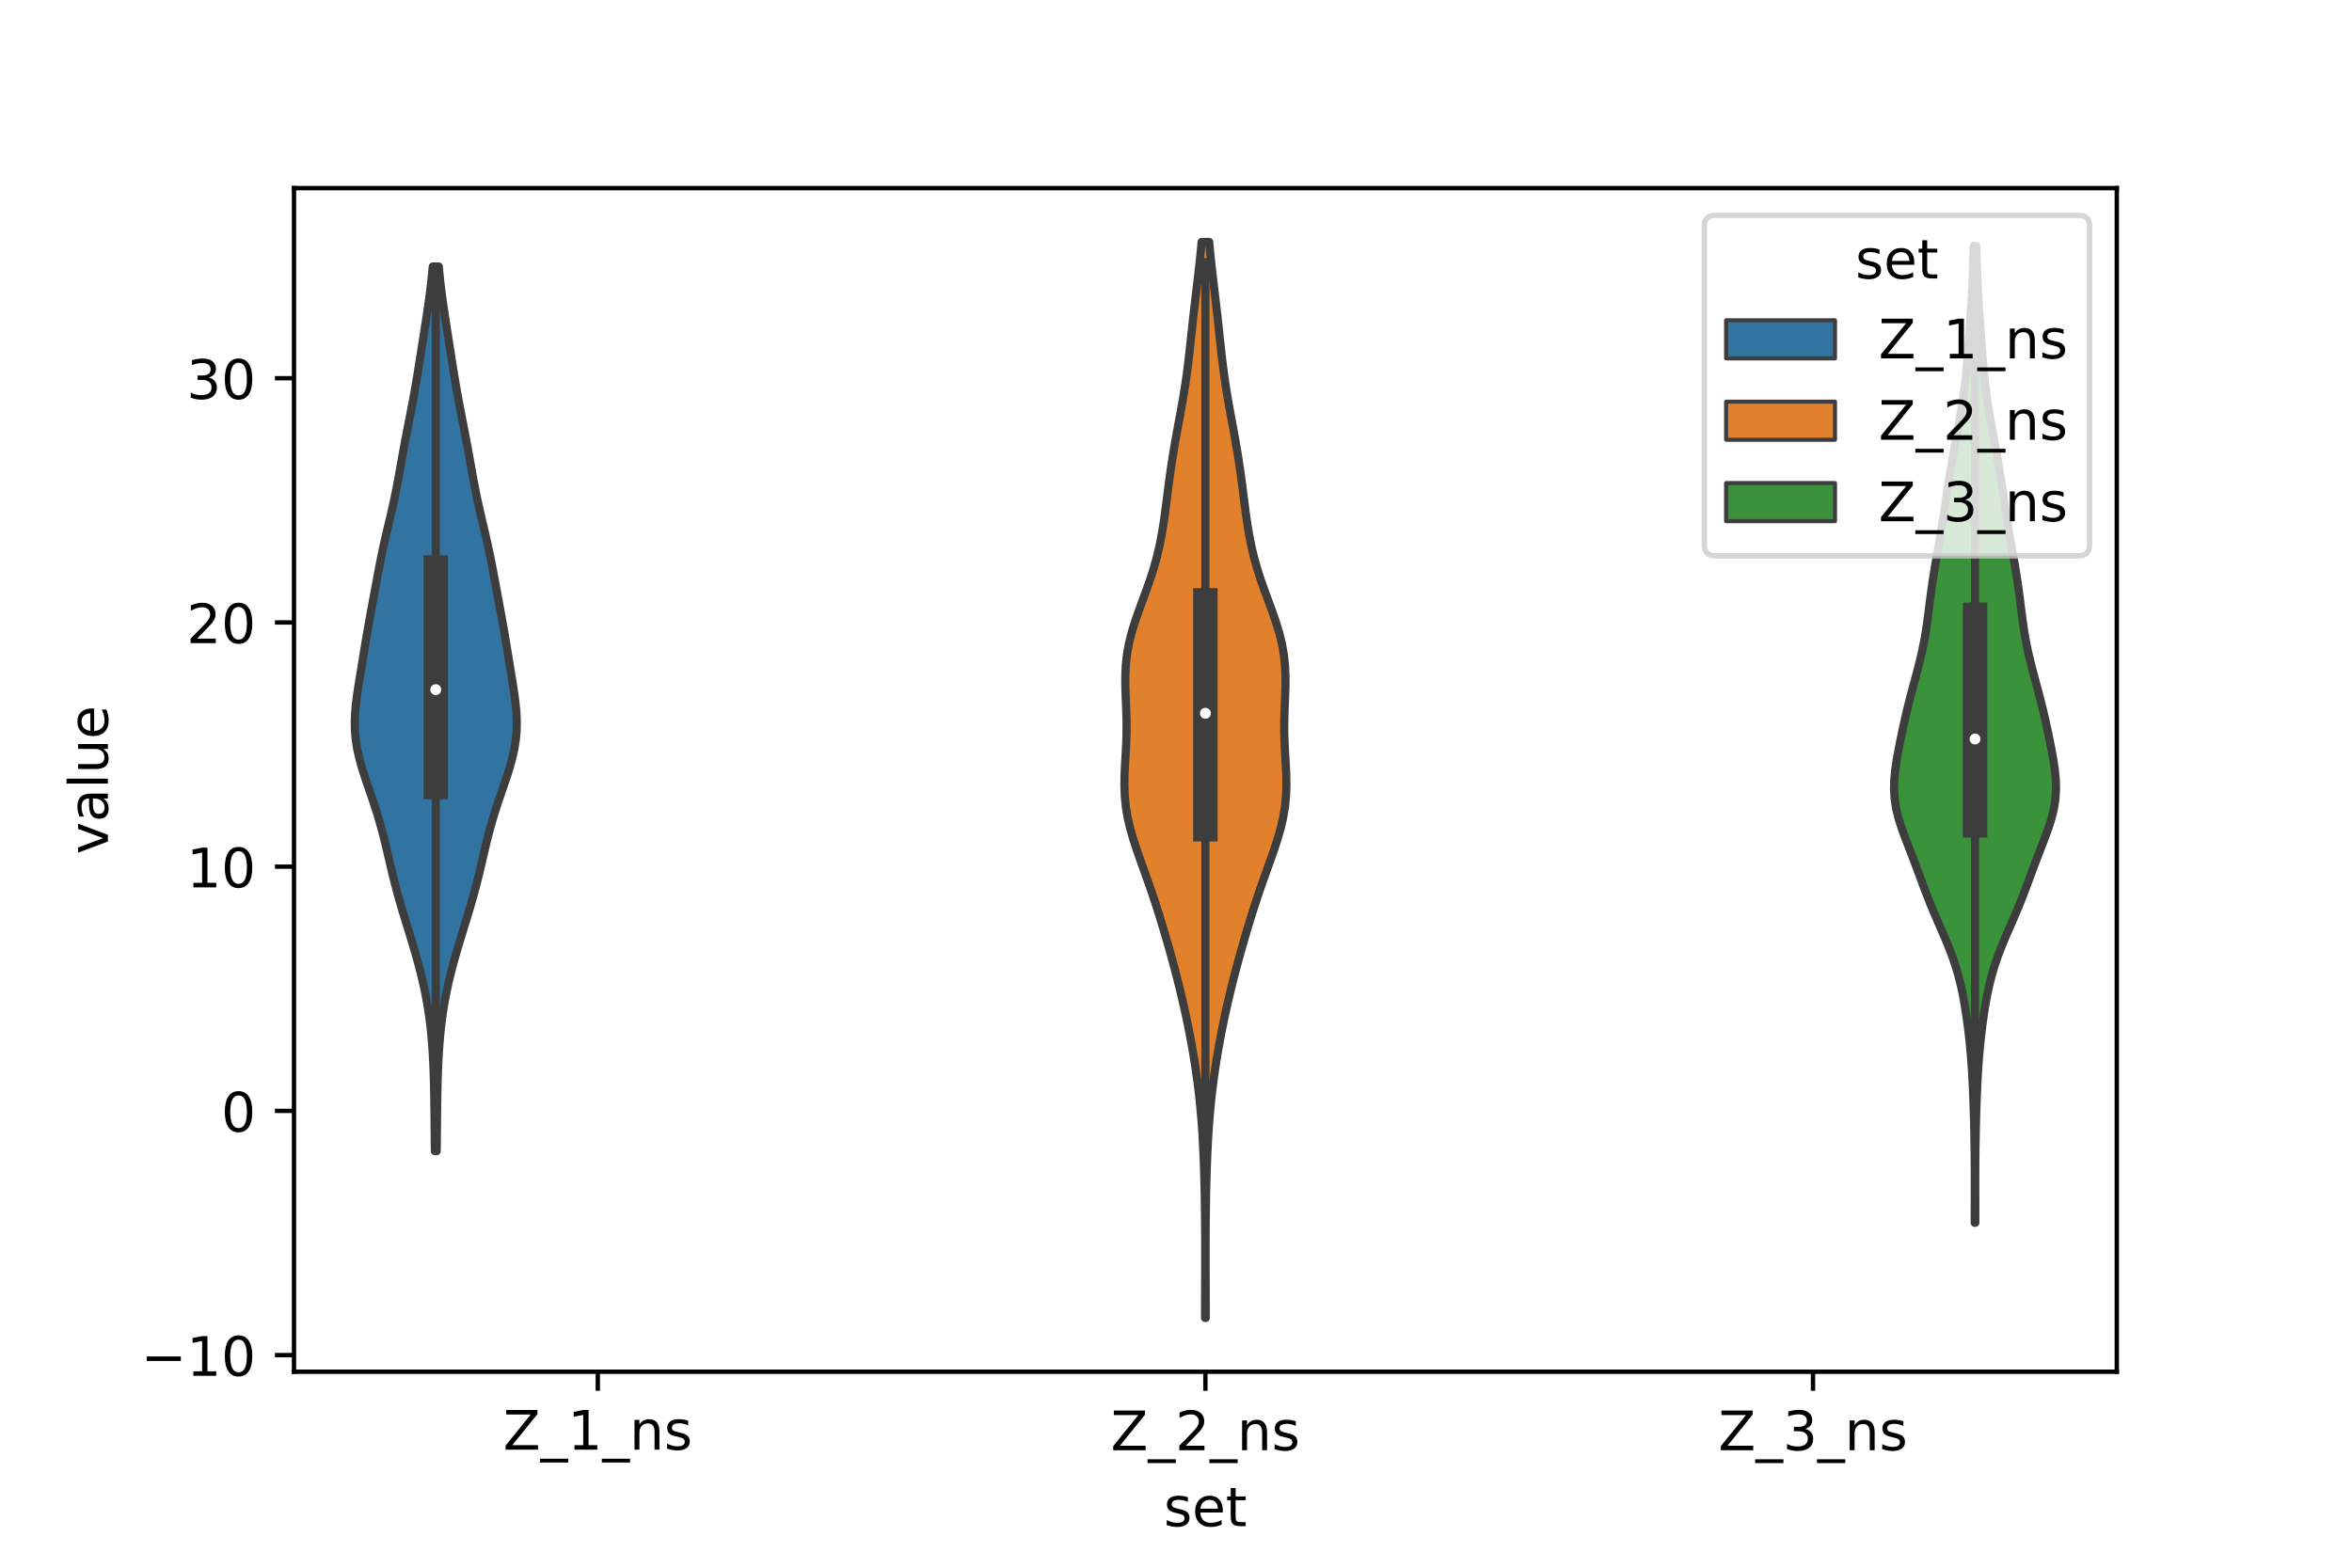 <?xml version="1.0" encoding="utf-8" standalone="no"?>
<!DOCTYPE svg PUBLIC "-//W3C//DTD SVG 1.1//EN"
  "http://www.w3.org/Graphics/SVG/1.1/DTD/svg11.dtd">
<!-- Created with matplotlib (https://matplotlib.org/) -->
<svg height="288pt" version="1.1" viewBox="0 0 432 288" width="432pt" xmlns="http://www.w3.org/2000/svg" xmlns:xlink="http://www.w3.org/1999/xlink">
 <defs>
  <style type="text/css">*{stroke-linecap:butt;stroke-linejoin:round;}</style>
 </defs>
 <g id="figure_1">
  <g id="patch_1">
   <path d="M 0 288 
L 432 288 
L 432 0 
L 0 0 
z
" style="fill:#ffffff;"/>
  </g>
  <g id="axes_1">
   <g id="patch_2">
    <path d="M 54 252 
L 388.8 252 
L 388.8 34.56 
L 54 34.56 
z
" style="fill:#ffffff;"/>
   </g>
   <g id="PolyCollection_1">
    <defs>
     <path d="M 80.208 -76.524 
L 79.872 -76.524 
L 79.854 -78.166 
L 79.838 -79.807 
L 79.822 -81.449 
L 79.807 -83.09 
L 79.788 -84.732 
L 79.765 -86.373 
L 79.734 -88.015 
L 79.693 -89.656 
L 79.639 -91.297 
L 79.569 -92.939 
L 79.48 -94.58 
L 79.367 -96.222 
L 79.227 -97.863 
L 79.055 -99.505 
L 78.849 -101.146 
L 78.606 -102.788 
L 78.324 -104.429 
L 78.003 -106.07 
L 77.643 -107.712 
L 77.247 -109.353 
L 76.818 -110.995 
L 76.36 -112.636 
L 75.88 -114.278 
L 75.383 -115.919 
L 74.878 -117.561 
L 74.372 -119.202 
L 73.875 -120.843 
L 73.395 -122.485 
L 72.937 -124.126 
L 72.504 -125.768 
L 72.095 -127.409 
L 71.704 -129.051 
L 71.323 -130.692 
L 70.938 -132.334 
L 70.538 -133.975 
L 70.113 -135.616 
L 69.652 -137.258 
L 69.155 -138.899 
L 68.623 -140.541 
L 68.066 -142.182 
L 67.499 -143.824 
L 66.945 -145.465 
L 66.429 -147.107 
L 65.977 -148.748 
L 65.611 -150.389 
L 65.349 -152.031 
L 65.199 -153.672 
L 65.16 -155.314 
L 65.222 -156.955 
L 65.366 -158.597 
L 65.572 -160.238 
L 65.816 -161.88 
L 66.079 -163.521 
L 66.348 -165.162 
L 66.617 -166.804 
L 66.885 -168.445 
L 67.156 -170.087 
L 67.433 -171.728 
L 67.72 -173.37 
L 68.017 -175.011 
L 68.319 -176.653 
L 68.623 -178.294 
L 68.926 -179.935 
L 69.23 -181.577 
L 69.538 -183.218 
L 69.856 -184.86 
L 70.191 -186.501 
L 70.545 -188.143 
L 70.919 -189.784 
L 71.304 -191.426 
L 71.692 -193.067 
L 72.07 -194.708 
L 72.429 -196.35 
L 72.766 -197.991 
L 73.08 -199.633 
L 73.379 -201.274 
L 73.67 -202.916 
L 73.963 -204.557 
L 74.263 -206.199 
L 74.573 -207.84 
L 74.891 -209.481 
L 75.213 -211.123 
L 75.531 -212.764 
L 75.842 -214.406 
L 76.14 -216.047 
L 76.425 -217.689 
L 76.698 -219.33 
L 76.962 -220.972 
L 77.219 -222.613 
L 77.475 -224.254 
L 77.731 -225.896 
L 77.988 -227.537 
L 78.243 -229.179 
L 78.493 -230.82 
L 78.732 -232.462 
L 78.955 -234.103 
L 79.156 -235.745 
L 79.333 -237.386 
L 79.485 -239.028 
L 80.595 -239.028 
L 80.595 -239.028 
L 80.747 -237.386 
L 80.924 -235.745 
L 81.125 -234.103 
L 81.348 -232.462 
L 81.587 -230.82 
L 81.837 -229.179 
L 82.092 -227.537 
L 82.349 -225.896 
L 82.605 -224.254 
L 82.861 -222.613 
L 83.118 -220.972 
L 83.382 -219.33 
L 83.655 -217.689 
L 83.94 -216.047 
L 84.238 -214.406 
L 84.549 -212.764 
L 84.867 -211.123 
L 85.189 -209.481 
L 85.507 -207.84 
L 85.817 -206.199 
L 86.117 -204.557 
L 86.41 -202.916 
L 86.701 -201.274 
L 87 -199.633 
L 87.314 -197.991 
L 87.651 -196.35 
L 88.01 -194.708 
L 88.388 -193.067 
L 88.776 -191.426 
L 89.161 -189.784 
L 89.535 -188.143 
L 89.889 -186.501 
L 90.224 -184.86 
L 90.542 -183.218 
L 90.85 -181.577 
L 91.154 -179.935 
L 91.457 -178.294 
L 91.761 -176.653 
L 92.063 -175.011 
L 92.36 -173.37 
L 92.647 -171.728 
L 92.924 -170.087 
L 93.195 -168.445 
L 93.463 -166.804 
L 93.732 -165.162 
L 94.001 -163.521 
L 94.264 -161.88 
L 94.508 -160.238 
L 94.714 -158.597 
L 94.858 -156.955 
L 94.92 -155.314 
L 94.881 -153.672 
L 94.731 -152.031 
L 94.469 -150.389 
L 94.103 -148.748 
L 93.651 -147.107 
L 93.135 -145.465 
L 92.581 -143.824 
L 92.014 -142.182 
L 91.457 -140.541 
L 90.925 -138.899 
L 90.428 -137.258 
L 89.967 -135.616 
L 89.542 -133.975 
L 89.142 -132.334 
L 88.757 -130.692 
L 88.376 -129.051 
L 87.985 -127.409 
L 87.576 -125.768 
L 87.143 -124.126 
L 86.685 -122.485 
L 86.205 -120.843 
L 85.708 -119.202 
L 85.202 -117.561 
L 84.697 -115.919 
L 84.2 -114.278 
L 83.72 -112.636 
L 83.262 -110.995 
L 82.833 -109.353 
L 82.437 -107.712 
L 82.077 -106.07 
L 81.756 -104.429 
L 81.474 -102.788 
L 81.231 -101.146 
L 81.025 -99.505 
L 80.853 -97.863 
L 80.713 -96.222 
L 80.6 -94.58 
L 80.511 -92.939 
L 80.441 -91.297 
L 80.387 -89.656 
L 80.346 -88.015 
L 80.315 -86.373 
L 80.292 -84.732 
L 80.273 -83.09 
L 80.258 -81.449 
L 80.242 -79.807 
L 80.226 -78.166 
L 80.208 -76.524 
z
" id="mbc291fba1f" style="stroke:#3d3d3d;stroke-width:1.5;"/>
    </defs>
    <g clip-path="url(#pe3e5b8b9de)">
     <use style="fill:#3274a1;stroke:#3d3d3d;stroke-width:1.5;" x="0" xlink:href="#mbc291fba1f" y="288"/>
    </g>
   </g>
   <g id="PolyCollection_2">
    <defs>
     <path d="M 221.462 -45.884 
L 221.338 -45.884 
L 221.34 -47.88 
L 221.344 -49.877 
L 221.351 -51.874 
L 221.358 -53.87 
L 221.363 -55.867 
L 221.366 -57.864 
L 221.363 -59.86 
L 221.355 -61.857 
L 221.34 -63.854 
L 221.317 -65.851 
L 221.286 -67.847 
L 221.246 -69.844 
L 221.195 -71.841 
L 221.132 -73.837 
L 221.055 -75.834 
L 220.96 -77.831 
L 220.844 -79.827 
L 220.706 -81.824 
L 220.541 -83.821 
L 220.347 -85.818 
L 220.124 -87.814 
L 219.87 -89.811 
L 219.585 -91.808 
L 219.271 -93.804 
L 218.928 -95.801 
L 218.559 -97.798 
L 218.164 -99.794 
L 217.745 -101.791 
L 217.3 -103.788 
L 216.83 -105.784 
L 216.336 -107.781 
L 215.82 -109.778 
L 215.282 -111.775 
L 214.726 -113.771 
L 214.154 -115.768 
L 213.564 -117.765 
L 212.954 -119.761 
L 212.32 -121.758 
L 211.658 -123.755 
L 210.968 -125.751 
L 210.257 -127.748 
L 209.539 -129.745 
L 208.837 -131.741 
L 208.18 -133.738 
L 207.603 -135.735 
L 207.134 -137.732 
L 206.795 -139.728 
L 206.593 -141.725 
L 206.52 -143.722 
L 206.551 -145.718 
L 206.647 -147.715 
L 206.766 -149.712 
L 206.866 -151.708 
L 206.918 -153.705 
L 206.911 -155.702 
L 206.852 -157.699 
L 206.769 -159.695 
L 206.7 -161.692 
L 206.688 -163.689 
L 206.772 -165.685 
L 206.983 -167.682 
L 207.334 -169.679 
L 207.822 -171.675 
L 208.428 -173.672 
L 209.119 -175.669 
L 209.854 -177.665 
L 210.59 -179.662 
L 211.29 -181.659 
L 211.926 -183.656 
L 212.481 -185.652 
L 212.953 -187.649 
L 213.348 -189.646 
L 213.681 -191.642 
L 213.968 -193.639 
L 214.229 -195.636 
L 214.481 -197.632 
L 214.74 -199.629 
L 215.015 -201.626 
L 215.315 -203.622 
L 215.64 -205.619 
L 215.988 -207.616 
L 216.352 -209.613 
L 216.722 -211.609 
L 217.084 -213.606 
L 217.427 -215.603 
L 217.742 -217.599 
L 218.024 -219.596 
L 218.276 -221.593 
L 218.505 -223.589 
L 218.721 -225.586 
L 218.934 -227.583 
L 219.152 -229.58 
L 219.378 -231.576 
L 219.613 -233.573 
L 219.851 -235.57 
L 220.086 -237.566 
L 220.311 -239.563 
L 220.519 -241.56 
L 220.707 -243.556 
L 222.093 -243.556 
L 222.093 -243.556 
L 222.281 -241.56 
L 222.489 -239.563 
L 222.714 -237.566 
L 222.949 -235.57 
L 223.187 -233.573 
L 223.422 -231.576 
L 223.648 -229.58 
L 223.866 -227.583 
L 224.079 -225.586 
L 224.295 -223.589 
L 224.524 -221.593 
L 224.776 -219.596 
L 225.058 -217.599 
L 225.373 -215.603 
L 225.716 -213.606 
L 226.078 -211.609 
L 226.448 -209.613 
L 226.812 -207.616 
L 227.16 -205.619 
L 227.485 -203.622 
L 227.785 -201.626 
L 228.06 -199.629 
L 228.319 -197.632 
L 228.571 -195.636 
L 228.832 -193.639 
L 229.119 -191.642 
L 229.452 -189.646 
L 229.847 -187.649 
L 230.319 -185.652 
L 230.874 -183.656 
L 231.51 -181.659 
L 232.21 -179.662 
L 232.946 -177.665 
L 233.681 -175.669 
L 234.372 -173.672 
L 234.978 -171.675 
L 235.466 -169.679 
L 235.817 -167.682 
L 236.028 -165.685 
L 236.112 -163.689 
L 236.1 -161.692 
L 236.031 -159.695 
L 235.948 -157.699 
L 235.889 -155.702 
L 235.882 -153.705 
L 235.934 -151.708 
L 236.034 -149.712 
L 236.153 -147.715 
L 236.249 -145.718 
L 236.28 -143.722 
L 236.207 -141.725 
L 236.005 -139.728 
L 235.666 -137.732 
L 235.197 -135.735 
L 234.62 -133.738 
L 233.963 -131.741 
L 233.261 -129.745 
L 232.543 -127.748 
L 231.832 -125.751 
L 231.142 -123.755 
L 230.48 -121.758 
L 229.846 -119.761 
L 229.236 -117.765 
L 228.646 -115.768 
L 228.074 -113.771 
L 227.518 -111.775 
L 226.98 -109.778 
L 226.464 -107.781 
L 225.97 -105.784 
L 225.5 -103.788 
L 225.055 -101.791 
L 224.636 -99.794 
L 224.241 -97.798 
L 223.872 -95.801 
L 223.529 -93.804 
L 223.215 -91.808 
L 222.93 -89.811 
L 222.676 -87.814 
L 222.453 -85.818 
L 222.259 -83.821 
L 222.094 -81.824 
L 221.956 -79.827 
L 221.84 -77.831 
L 221.745 -75.834 
L 221.668 -73.837 
L 221.605 -71.841 
L 221.554 -69.844 
L 221.514 -67.847 
L 221.483 -65.851 
L 221.46 -63.854 
L 221.445 -61.857 
L 221.437 -59.86 
L 221.434 -57.864 
L 221.437 -55.867 
L 221.442 -53.87 
L 221.449 -51.874 
L 221.456 -49.877 
L 221.46 -47.88 
L 221.462 -45.884 
z
" id="m5710749f59" style="stroke:#3d3d3d;stroke-width:1.5;"/>
    </defs>
    <g clip-path="url(#pe3e5b8b9de)">
     <use style="fill:#e1812c;stroke:#3d3d3d;stroke-width:1.5;" x="0" xlink:href="#m5710749f59" y="288"/>
    </g>
   </g>
   <g id="PolyCollection_3">
    <defs>
     <path d="M 362.816 -63.364 
L 362.704 -63.364 
L 362.705 -65.177 
L 362.708 -66.989 
L 362.712 -68.802 
L 362.715 -70.614 
L 362.714 -72.427 
L 362.706 -74.239 
L 362.691 -76.052 
L 362.667 -77.864 
L 362.635 -79.677 
L 362.594 -81.489 
L 362.545 -83.302 
L 362.488 -85.114 
L 362.421 -86.927 
L 362.343 -88.739 
L 362.248 -90.552 
L 362.133 -92.364 
L 361.994 -94.177 
L 361.828 -95.99 
L 361.636 -97.802 
L 361.416 -99.615 
L 361.168 -101.427 
L 360.885 -103.24 
L 360.56 -105.052 
L 360.179 -106.865 
L 359.728 -108.677 
L 359.196 -110.49 
L 358.58 -112.302 
L 357.887 -114.115 
L 357.134 -115.927 
L 356.347 -117.74 
L 355.558 -119.552 
L 354.791 -121.365 
L 354.061 -123.178 
L 353.367 -124.99 
L 352.695 -126.803 
L 352.025 -128.615 
L 351.341 -130.428 
L 350.64 -132.24 
L 349.94 -134.053 
L 349.278 -135.865 
L 348.703 -137.678 
L 348.261 -139.49 
L 347.983 -141.303 
L 347.88 -143.115 
L 347.938 -144.928 
L 348.124 -146.74 
L 348.4 -148.553 
L 348.73 -150.365 
L 349.088 -152.178 
L 349.466 -153.991 
L 349.864 -155.803 
L 350.287 -157.616 
L 350.738 -159.428 
L 351.214 -161.241 
L 351.703 -163.053 
L 352.188 -164.866 
L 352.648 -166.678 
L 353.066 -168.491 
L 353.432 -170.303 
L 353.743 -172.116 
L 354.009 -173.928 
L 354.244 -175.741 
L 354.469 -177.553 
L 354.704 -179.366 
L 354.962 -181.179 
L 355.247 -182.991 
L 355.555 -184.804 
L 355.875 -186.616 
L 356.194 -188.429 
L 356.501 -190.241 
L 356.794 -192.054 
L 357.073 -193.866 
L 357.346 -195.679 
L 357.619 -197.491 
L 357.898 -199.304 
L 358.187 -201.116 
L 358.488 -202.929 
L 358.8 -204.741 
L 359.124 -206.554 
L 359.456 -208.367 
L 359.788 -210.179 
L 360.11 -211.992 
L 360.41 -213.804 
L 360.678 -215.617 
L 360.908 -217.429 
L 361.101 -219.242 
L 361.264 -221.054 
L 361.41 -222.867 
L 361.547 -224.679 
L 361.683 -226.492 
L 361.818 -228.304 
L 361.95 -230.117 
L 362.073 -231.929 
L 362.181 -233.742 
L 362.273 -235.554 
L 362.349 -237.367 
L 362.412 -239.18 
L 362.466 -240.992 
L 362.514 -242.805 
L 363.006 -242.805 
L 363.006 -242.805 
L 363.054 -240.992 
L 363.108 -239.18 
L 363.171 -237.367 
L 363.247 -235.554 
L 363.339 -233.742 
L 363.447 -231.929 
L 363.57 -230.117 
L 363.702 -228.304 
L 363.837 -226.492 
L 363.973 -224.679 
L 364.11 -222.867 
L 364.256 -221.054 
L 364.419 -219.242 
L 364.612 -217.429 
L 364.842 -215.617 
L 365.11 -213.804 
L 365.41 -211.992 
L 365.732 -210.179 
L 366.064 -208.367 
L 366.396 -206.554 
L 366.72 -204.741 
L 367.032 -202.929 
L 367.333 -201.116 
L 367.622 -199.304 
L 367.901 -197.491 
L 368.174 -195.679 
L 368.447 -193.866 
L 368.726 -192.054 
L 369.019 -190.241 
L 369.326 -188.429 
L 369.645 -186.616 
L 369.965 -184.804 
L 370.273 -182.991 
L 370.558 -181.179 
L 370.816 -179.366 
L 371.051 -177.553 
L 371.276 -175.741 
L 371.511 -173.928 
L 371.777 -172.116 
L 372.088 -170.303 
L 372.454 -168.491 
L 372.872 -166.678 
L 373.332 -164.866 
L 373.817 -163.053 
L 374.306 -161.241 
L 374.782 -159.428 
L 375.233 -157.616 
L 375.656 -155.803 
L 376.054 -153.991 
L 376.432 -152.178 
L 376.79 -150.365 
L 377.12 -148.553 
L 377.396 -146.74 
L 377.582 -144.928 
L 377.64 -143.115 
L 377.537 -141.303 
L 377.259 -139.49 
L 376.817 -137.678 
L 376.242 -135.865 
L 375.58 -134.053 
L 374.88 -132.24 
L 374.179 -130.428 
L 373.495 -128.615 
L 372.825 -126.803 
L 372.153 -124.99 
L 371.459 -123.178 
L 370.729 -121.365 
L 369.962 -119.552 
L 369.173 -117.74 
L 368.386 -115.927 
L 367.633 -114.115 
L 366.94 -112.302 
L 366.324 -110.49 
L 365.792 -108.677 
L 365.341 -106.865 
L 364.96 -105.052 
L 364.635 -103.24 
L 364.352 -101.427 
L 364.104 -99.615 
L 363.884 -97.802 
L 363.692 -95.99 
L 363.526 -94.177 
L 363.387 -92.364 
L 363.272 -90.552 
L 363.177 -88.739 
L 363.099 -86.927 
L 363.032 -85.114 
L 362.975 -83.302 
L 362.926 -81.489 
L 362.885 -79.677 
L 362.853 -77.864 
L 362.829 -76.052 
L 362.814 -74.239 
L 362.806 -72.427 
L 362.805 -70.614 
L 362.808 -68.802 
L 362.812 -66.989 
L 362.815 -65.177 
L 362.816 -63.364 
z
" id="mebff74585d" style="stroke:#3d3d3d;stroke-width:1.5;"/>
    </defs>
    <g clip-path="url(#pe3e5b8b9de)">
     <use style="fill:#3a923a;stroke:#3d3d3d;stroke-width:1.5;" x="0" xlink:href="#mebff74585d" y="288"/>
    </g>
   </g>
   <g id="patch_3">
    <path clip-path="url(#pe3e5b8b9de)" d="M 109.8 204.08 
L 109.8 204.08 
L 109.8 204.08 
L 109.8 204.08 
z
" style="fill:#3274a1;stroke:#3d3d3d;stroke-linejoin:miter;stroke-width:0.75;"/>
   </g>
   <g id="patch_4">
    <path clip-path="url(#pe3e5b8b9de)" d="M 109.8 204.08 
L 109.8 204.08 
L 109.8 204.08 
L 109.8 204.08 
z
" style="fill:#e1812c;stroke:#3d3d3d;stroke-linejoin:miter;stroke-width:0.75;"/>
   </g>
   <g id="patch_5">
    <path clip-path="url(#pe3e5b8b9de)" d="M 109.8 204.08 
L 109.8 204.08 
L 109.8 204.08 
L 109.8 204.08 
z
" style="fill:#3a923a;stroke:#3d3d3d;stroke-linejoin:miter;stroke-width:0.75;"/>
   </g>
   <g id="matplotlib.axis_1">
    <g id="xtick_1">
     <g id="line2d_1">
      <defs>
       <path d="M 0 0 
L 0 3.5 
" id="m7c644b2103" style="stroke:#000000;stroke-width:0.8;"/>
      </defs>
      <g>
       <use style="stroke:#000000;stroke-width:0.8;" x="109.8" xlink:href="#m7c644b2103" y="252"/>
      </g>
     </g>
     <g id="text_1">
      <!-- Z_1_ns -->
      <g transform="translate(92.42 266.32)scale(0.1 -0.1)">
       <defs>
        <path d="M 5.609 72.906 
L 62.891 72.906 
L 62.891 65.375 
L 16.797 8.297 
L 64.016 8.297 
L 64.016 0 
L 4.5 0 
L 4.5 7.516 
L 50.594 64.594 
L 5.609 64.594 
z
" id="DejaVuSans-90"/>
        <path d="M 50.984 -16.609 
L 50.984 -23.578 
L -0.984 -23.578 
L -0.984 -16.609 
z
" id="DejaVuSans-95"/>
        <path d="M 12.406 8.297 
L 28.516 8.297 
L 28.516 63.922 
L 10.984 60.406 
L 10.984 69.391 
L 28.422 72.906 
L 38.281 72.906 
L 38.281 8.297 
L 54.391 8.297 
L 54.391 0 
L 12.406 0 
z
" id="DejaVuSans-49"/>
        <path d="M 54.891 33.016 
L 54.891 0 
L 45.906 0 
L 45.906 32.719 
Q 45.906 40.484 42.875 44.328 
Q 39.844 48.188 33.797 48.188 
Q 26.516 48.188 22.312 43.547 
Q 18.109 38.922 18.109 30.906 
L 18.109 0 
L 9.078 0 
L 9.078 54.688 
L 18.109 54.688 
L 18.109 46.188 
Q 21.344 51.125 25.703 53.562 
Q 30.078 56 35.797 56 
Q 45.219 56 50.047 50.172 
Q 54.891 44.344 54.891 33.016 
z
" id="DejaVuSans-110"/>
        <path d="M 44.281 53.078 
L 44.281 44.578 
Q 40.484 46.531 36.375 47.5 
Q 32.281 48.484 27.875 48.484 
Q 21.188 48.484 17.844 46.438 
Q 14.5 44.391 14.5 40.281 
Q 14.5 37.156 16.891 35.375 
Q 19.281 33.594 26.516 31.984 
L 29.594 31.297 
Q 39.156 29.25 43.188 25.516 
Q 47.219 21.781 47.219 15.094 
Q 47.219 7.469 41.188 3.016 
Q 35.156 -1.422 24.609 -1.422 
Q 20.219 -1.422 15.453 -0.562 
Q 10.688 0.297 5.422 2 
L 5.422 11.281 
Q 10.406 8.688 15.234 7.391 
Q 20.062 6.109 24.812 6.109 
Q 31.156 6.109 34.562 8.281 
Q 37.984 10.453 37.984 14.406 
Q 37.984 18.062 35.516 20.016 
Q 33.062 21.969 24.703 23.781 
L 21.578 24.516 
Q 13.234 26.266 9.516 29.906 
Q 5.812 33.547 5.812 39.891 
Q 5.812 47.609 11.281 51.797 
Q 16.75 56 26.812 56 
Q 31.781 56 36.172 55.266 
Q 40.578 54.547 44.281 53.078 
z
" id="DejaVuSans-115"/>
       </defs>
       <use xlink:href="#DejaVuSans-90"/>
       <use x="68.506" xlink:href="#DejaVuSans-95"/>
       <use x="118.506" xlink:href="#DejaVuSans-49"/>
       <use x="182.129" xlink:href="#DejaVuSans-95"/>
       <use x="232.129" xlink:href="#DejaVuSans-110"/>
       <use x="295.508" xlink:href="#DejaVuSans-115"/>
      </g>
     </g>
    </g>
    <g id="xtick_2">
     <g id="line2d_2">
      <g>
       <use style="stroke:#000000;stroke-width:0.8;" x="221.4" xlink:href="#m7c644b2103" y="252"/>
      </g>
     </g>
     <g id="text_2">
      <!-- Z_2_ns -->
      <g transform="translate(204.02 266.422)scale(0.1 -0.1)">
       <defs>
        <path d="M 19.188 8.297 
L 53.609 8.297 
L 53.609 0 
L 7.328 0 
L 7.328 8.297 
Q 12.938 14.109 22.625 23.891 
Q 32.328 33.688 34.812 36.531 
Q 39.547 41.844 41.422 45.531 
Q 43.312 49.219 43.312 52.781 
Q 43.312 58.594 39.234 62.25 
Q 35.156 65.922 28.609 65.922 
Q 23.969 65.922 18.812 64.312 
Q 13.672 62.703 7.812 59.422 
L 7.812 69.391 
Q 13.766 71.781 18.938 73 
Q 24.125 74.219 28.422 74.219 
Q 39.75 74.219 46.484 68.547 
Q 53.219 62.891 53.219 53.422 
Q 53.219 48.922 51.531 44.891 
Q 49.859 40.875 45.406 35.406 
Q 44.188 33.984 37.641 27.219 
Q 31.109 20.453 19.188 8.297 
z
" id="DejaVuSans-50"/>
       </defs>
       <use xlink:href="#DejaVuSans-90"/>
       <use x="68.506" xlink:href="#DejaVuSans-95"/>
       <use x="118.506" xlink:href="#DejaVuSans-50"/>
       <use x="182.129" xlink:href="#DejaVuSans-95"/>
       <use x="232.129" xlink:href="#DejaVuSans-110"/>
       <use x="295.508" xlink:href="#DejaVuSans-115"/>
      </g>
     </g>
    </g>
    <g id="xtick_3">
     <g id="line2d_3">
      <g>
       <use style="stroke:#000000;stroke-width:0.8;" x="333" xlink:href="#m7c644b2103" y="252"/>
      </g>
     </g>
     <g id="text_3">
      <!-- Z_3_ns -->
      <g transform="translate(315.62 266.422)scale(0.1 -0.1)">
       <defs>
        <path d="M 40.578 39.312 
Q 47.656 37.797 51.625 33 
Q 55.609 28.219 55.609 21.188 
Q 55.609 10.406 48.188 4.484 
Q 40.766 -1.422 27.094 -1.422 
Q 22.516 -1.422 17.656 -0.516 
Q 12.797 0.391 7.625 2.203 
L 7.625 11.719 
Q 11.719 9.328 16.594 8.109 
Q 21.484 6.891 26.812 6.891 
Q 36.078 6.891 40.938 10.547 
Q 45.797 14.203 45.797 21.188 
Q 45.797 27.641 41.281 31.266 
Q 36.766 34.906 28.719 34.906 
L 20.219 34.906 
L 20.219 43.016 
L 29.109 43.016 
Q 36.375 43.016 40.234 45.922 
Q 44.094 48.828 44.094 54.297 
Q 44.094 59.906 40.109 62.906 
Q 36.141 65.922 28.719 65.922 
Q 24.656 65.922 20.016 65.031 
Q 15.375 64.156 9.812 62.312 
L 9.812 71.094 
Q 15.438 72.656 20.344 73.438 
Q 25.25 74.219 29.594 74.219 
Q 40.828 74.219 47.359 69.109 
Q 53.906 64.016 53.906 55.328 
Q 53.906 49.266 50.438 45.094 
Q 46.969 40.922 40.578 39.312 
z
" id="DejaVuSans-51"/>
       </defs>
       <use xlink:href="#DejaVuSans-90"/>
       <use x="68.506" xlink:href="#DejaVuSans-95"/>
       <use x="118.506" xlink:href="#DejaVuSans-51"/>
       <use x="182.129" xlink:href="#DejaVuSans-95"/>
       <use x="232.129" xlink:href="#DejaVuSans-110"/>
       <use x="295.508" xlink:href="#DejaVuSans-115"/>
      </g>
     </g>
    </g>
    <g id="text_4">
     <!-- set -->
     <g transform="translate(213.759 280.378)scale(0.1 -0.1)">
      <defs>
       <path d="M 56.203 29.594 
L 56.203 25.203 
L 14.891 25.203 
Q 15.484 15.922 20.484 11.062 
Q 25.484 6.203 34.422 6.203 
Q 39.594 6.203 44.453 7.469 
Q 49.312 8.734 54.109 11.281 
L 54.109 2.781 
Q 49.266 0.734 44.188 -0.344 
Q 39.109 -1.422 33.891 -1.422 
Q 20.797 -1.422 13.156 6.188 
Q 5.516 13.812 5.516 26.812 
Q 5.516 40.234 12.766 48.109 
Q 20.016 56 32.328 56 
Q 43.359 56 49.781 48.891 
Q 56.203 41.797 56.203 29.594 
z
M 47.219 32.234 
Q 47.125 39.594 43.094 43.984 
Q 39.062 48.391 32.422 48.391 
Q 24.906 48.391 20.391 44.141 
Q 15.875 39.891 15.188 32.172 
z
" id="DejaVuSans-101"/>
       <path d="M 18.312 70.219 
L 18.312 54.688 
L 36.812 54.688 
L 36.812 47.703 
L 18.312 47.703 
L 18.312 18.016 
Q 18.312 11.328 20.141 9.422 
Q 21.969 7.516 27.594 7.516 
L 36.812 7.516 
L 36.812 0 
L 27.594 0 
Q 17.188 0 13.234 3.875 
Q 9.281 7.766 9.281 18.016 
L 9.281 47.703 
L 2.688 47.703 
L 2.688 54.688 
L 9.281 54.688 
L 9.281 70.219 
z
" id="DejaVuSans-116"/>
      </defs>
      <use xlink:href="#DejaVuSans-115"/>
      <use x="52.1" xlink:href="#DejaVuSans-101"/>
      <use x="113.623" xlink:href="#DejaVuSans-116"/>
     </g>
    </g>
   </g>
   <g id="matplotlib.axis_2">
    <g id="ytick_1">
     <g id="line2d_4">
      <defs>
       <path d="M 0 0 
L -3.5 0 
" id="m5330a2e82d" style="stroke:#000000;stroke-width:0.8;"/>
      </defs>
      <g>
       <use style="stroke:#000000;stroke-width:0.8;" x="54" xlink:href="#m5330a2e82d" y="248.946"/>
      </g>
     </g>
     <g id="text_5">
      <!-- −10 -->
      <g transform="translate(25.895 252.745)scale(0.1 -0.1)">
       <defs>
        <path d="M 10.594 35.5 
L 73.188 35.5 
L 73.188 27.203 
L 10.594 27.203 
z
" id="DejaVuSans-8722"/>
        <path d="M 31.781 66.406 
Q 24.172 66.406 20.328 58.906 
Q 16.5 51.422 16.5 36.375 
Q 16.5 21.391 20.328 13.891 
Q 24.172 6.391 31.781 6.391 
Q 39.453 6.391 43.281 13.891 
Q 47.125 21.391 47.125 36.375 
Q 47.125 51.422 43.281 58.906 
Q 39.453 66.406 31.781 66.406 
z
M 31.781 74.219 
Q 44.047 74.219 50.516 64.516 
Q 56.984 54.828 56.984 36.375 
Q 56.984 17.969 50.516 8.266 
Q 44.047 -1.422 31.781 -1.422 
Q 19.531 -1.422 13.062 8.266 
Q 6.594 17.969 6.594 36.375 
Q 6.594 54.828 13.062 64.516 
Q 19.531 74.219 31.781 74.219 
z
" id="DejaVuSans-48"/>
       </defs>
       <use xlink:href="#DejaVuSans-8722"/>
       <use x="83.789" xlink:href="#DejaVuSans-49"/>
       <use x="147.412" xlink:href="#DejaVuSans-48"/>
      </g>
     </g>
    </g>
    <g id="ytick_2">
     <g id="line2d_5">
      <g>
       <use style="stroke:#000000;stroke-width:0.8;" x="54" xlink:href="#m5330a2e82d" y="204.08"/>
      </g>
     </g>
     <g id="text_6">
      <!-- 0 -->
      <g transform="translate(40.638 207.879)scale(0.1 -0.1)">
       <use xlink:href="#DejaVuSans-48"/>
      </g>
     </g>
    </g>
    <g id="ytick_3">
     <g id="line2d_6">
      <g>
       <use style="stroke:#000000;stroke-width:0.8;" x="54" xlink:href="#m5330a2e82d" y="159.215"/>
      </g>
     </g>
     <g id="text_7">
      <!-- 10 -->
      <g transform="translate(34.275 163.014)scale(0.1 -0.1)">
       <use xlink:href="#DejaVuSans-49"/>
       <use x="63.623" xlink:href="#DejaVuSans-48"/>
      </g>
     </g>
    </g>
    <g id="ytick_4">
     <g id="line2d_7">
      <g>
       <use style="stroke:#000000;stroke-width:0.8;" x="54" xlink:href="#m5330a2e82d" y="114.349"/>
      </g>
     </g>
     <g id="text_8">
      <!-- 20 -->
      <g transform="translate(34.275 118.148)scale(0.1 -0.1)">
       <use xlink:href="#DejaVuSans-50"/>
       <use x="63.623" xlink:href="#DejaVuSans-48"/>
      </g>
     </g>
    </g>
    <g id="ytick_5">
     <g id="line2d_8">
      <g>
       <use style="stroke:#000000;stroke-width:0.8;" x="54" xlink:href="#m5330a2e82d" y="69.484"/>
      </g>
     </g>
     <g id="text_9">
      <!-- 30 -->
      <g transform="translate(34.275 73.283)scale(0.1 -0.1)">
       <use xlink:href="#DejaVuSans-51"/>
       <use x="63.623" xlink:href="#DejaVuSans-48"/>
      </g>
     </g>
    </g>
    <g id="text_10">
     <!-- value -->
     <g transform="translate(19.816 156.938)rotate(-90)scale(0.1 -0.1)">
      <defs>
       <path d="M 2.984 54.688 
L 12.5 54.688 
L 29.594 8.797 
L 46.688 54.688 
L 56.203 54.688 
L 35.688 0 
L 23.484 0 
z
" id="DejaVuSans-118"/>
       <path d="M 34.281 27.484 
Q 23.391 27.484 19.188 25 
Q 14.984 22.516 14.984 16.5 
Q 14.984 11.719 18.141 8.906 
Q 21.297 6.109 26.703 6.109 
Q 34.188 6.109 38.703 11.406 
Q 43.219 16.703 43.219 25.484 
L 43.219 27.484 
z
M 52.203 31.203 
L 52.203 0 
L 43.219 0 
L 43.219 8.297 
Q 40.141 3.328 35.547 0.953 
Q 30.953 -1.422 24.312 -1.422 
Q 15.922 -1.422 10.953 3.297 
Q 6 8.016 6 15.922 
Q 6 25.141 12.172 29.828 
Q 18.359 34.516 30.609 34.516 
L 43.219 34.516 
L 43.219 35.406 
Q 43.219 41.609 39.141 45 
Q 35.062 48.391 27.688 48.391 
Q 23 48.391 18.547 47.266 
Q 14.109 46.141 10.016 43.891 
L 10.016 52.203 
Q 14.938 54.109 19.578 55.047 
Q 24.219 56 28.609 56 
Q 40.484 56 46.344 49.844 
Q 52.203 43.703 52.203 31.203 
z
" id="DejaVuSans-97"/>
       <path d="M 9.422 75.984 
L 18.406 75.984 
L 18.406 0 
L 9.422 0 
z
" id="DejaVuSans-108"/>
       <path d="M 8.5 21.578 
L 8.5 54.688 
L 17.484 54.688 
L 17.484 21.922 
Q 17.484 14.156 20.5 10.266 
Q 23.531 6.391 29.594 6.391 
Q 36.859 6.391 41.078 11.031 
Q 45.312 15.672 45.312 23.688 
L 45.312 54.688 
L 54.297 54.688 
L 54.297 0 
L 45.312 0 
L 45.312 8.406 
Q 42.047 3.422 37.719 1 
Q 33.406 -1.422 27.688 -1.422 
Q 18.266 -1.422 13.375 4.438 
Q 8.5 10.297 8.5 21.578 
z
M 31.109 56 
z
" id="DejaVuSans-117"/>
      </defs>
      <use xlink:href="#DejaVuSans-118"/>
      <use x="59.18" xlink:href="#DejaVuSans-97"/>
      <use x="120.459" xlink:href="#DejaVuSans-108"/>
      <use x="148.242" xlink:href="#DejaVuSans-117"/>
      <use x="211.621" xlink:href="#DejaVuSans-101"/>
     </g>
    </g>
   </g>
   <g id="line2d_9">
    <path clip-path="url(#pe3e5b8b9de)" d="M 80.04 203.849 
L 80.04 48.972 
" style="fill:none;stroke:#3d3d3d;stroke-linecap:square;stroke-width:1.5;"/>
   </g>
   <g id="line2d_10">
    <path clip-path="url(#pe3e5b8b9de)" d="M 80.04 144.583 
L 80.04 104.257 
" style="fill:none;stroke:#3d3d3d;stroke-linecap:square;stroke-width:4.5;"/>
   </g>
   <g id="line2d_11">
    <path clip-path="url(#pe3e5b8b9de)" d="M 221.4 214.939 
L 221.4 48.149 
" style="fill:none;stroke:#3d3d3d;stroke-linecap:square;stroke-width:1.5;"/>
   </g>
   <g id="line2d_12">
    <path clip-path="url(#pe3e5b8b9de)" d="M 221.4 152.342 
L 221.4 110.291 
" style="fill:none;stroke:#3d3d3d;stroke-linecap:square;stroke-width:4.5;"/>
   </g>
   <g id="line2d_13">
    <path clip-path="url(#pe3e5b8b9de)" d="M 362.76 202.589 
L 362.76 58.079 
" style="fill:none;stroke:#3d3d3d;stroke-linecap:square;stroke-width:1.5;"/>
   </g>
   <g id="line2d_14">
    <path clip-path="url(#pe3e5b8b9de)" d="M 362.76 151.637 
L 362.76 112.96 
" style="fill:none;stroke:#3d3d3d;stroke-linecap:square;stroke-width:4.5;"/>
   </g>
   <g id="patch_6">
    <path d="M 54 252 
L 54 34.56 
" style="fill:none;stroke:#000000;stroke-linecap:square;stroke-linejoin:miter;stroke-width:0.8;"/>
   </g>
   <g id="patch_7">
    <path d="M 388.8 252 
L 388.8 34.56 
" style="fill:none;stroke:#000000;stroke-linecap:square;stroke-linejoin:miter;stroke-width:0.8;"/>
   </g>
   <g id="patch_8">
    <path d="M 54 252 
L 388.8 252 
" style="fill:none;stroke:#000000;stroke-linecap:square;stroke-linejoin:miter;stroke-width:0.8;"/>
   </g>
   <g id="patch_9">
    <path d="M 54 34.56 
L 388.8 34.56 
" style="fill:none;stroke:#000000;stroke-linecap:square;stroke-linejoin:miter;stroke-width:0.8;"/>
   </g>
   <g id="PathCollection_1">
    <defs>
     <path d="M 0 1.5 
C 0.398 1.5 0.779 1.342 1.061 1.061 
C 1.342 0.779 1.5 0.398 1.5 0 
C 1.5 -0.398 1.342 -0.779 1.061 -1.061 
C 0.779 -1.342 0.398 -1.5 0 -1.5 
C -0.398 -1.5 -0.779 -1.342 -1.061 -1.061 
C -1.342 -0.779 -1.5 -0.398 -1.5 0 
C -1.5 0.398 -1.342 0.779 -1.061 1.061 
C -0.779 1.342 -0.398 1.5 0 1.5 
z
" id="m90423cabf1" style="stroke:#3d3d3d;"/>
    </defs>
    <g clip-path="url(#pe3e5b8b9de)">
     <use style="fill:#ffffff;stroke:#3d3d3d;" x="80.04" xlink:href="#m90423cabf1" y="126.694"/>
    </g>
   </g>
   <g id="PathCollection_2">
    <g clip-path="url(#pe3e5b8b9de)">
     <use style="fill:#ffffff;stroke:#3d3d3d;" x="221.4" xlink:href="#m90423cabf1" y="131.039"/>
    </g>
   </g>
   <g id="PathCollection_3">
    <g clip-path="url(#pe3e5b8b9de)">
     <use style="fill:#ffffff;stroke:#3d3d3d;" x="362.76" xlink:href="#m90423cabf1" y="135.765"/>
    </g>
   </g>
   <g id="legend_1">
    <g id="patch_10">
     <path d="M 315.041 102.107 
L 381.8 102.107 
Q 383.8 102.107 383.8 100.107 
L 383.8 41.56 
Q 383.8 39.56 381.8 39.56 
L 315.041 39.56 
Q 313.041 39.56 313.041 41.56 
L 313.041 100.107 
Q 313.041 102.107 315.041 102.107 
z
" style="fill:#ffffff;opacity:0.8;stroke:#cccccc;stroke-linejoin:miter;"/>
    </g>
    <g id="text_11">
     <!-- set -->
     <g transform="translate(340.779 51.158)scale(0.1 -0.1)">
      <use xlink:href="#DejaVuSans-115"/>
      <use x="52.1" xlink:href="#DejaVuSans-101"/>
      <use x="113.623" xlink:href="#DejaVuSans-116"/>
     </g>
    </g>
    <g id="patch_11">
     <path d="M 317.041 65.837 
L 337.041 65.837 
L 337.041 58.837 
L 317.041 58.837 
z
" style="fill:#3274a1;stroke:#3d3d3d;stroke-linejoin:miter;stroke-width:0.75;"/>
    </g>
    <g id="text_12">
     <!-- Z_1_ns -->
     <g transform="translate(345.041 65.837)scale(0.1 -0.1)">
      <use xlink:href="#DejaVuSans-90"/>
      <use x="68.506" xlink:href="#DejaVuSans-95"/>
      <use x="118.506" xlink:href="#DejaVuSans-49"/>
      <use x="182.129" xlink:href="#DejaVuSans-95"/>
      <use x="232.129" xlink:href="#DejaVuSans-110"/>
      <use x="295.508" xlink:href="#DejaVuSans-115"/>
     </g>
    </g>
    <g id="patch_12">
     <path d="M 317.041 80.793 
L 337.041 80.793 
L 337.041 73.793 
L 317.041 73.793 
z
" style="fill:#e1812c;stroke:#3d3d3d;stroke-linejoin:miter;stroke-width:0.75;"/>
    </g>
    <g id="text_13">
     <!-- Z_2_ns -->
     <g transform="translate(345.041 80.793)scale(0.1 -0.1)">
      <use xlink:href="#DejaVuSans-90"/>
      <use x="68.506" xlink:href="#DejaVuSans-95"/>
      <use x="118.506" xlink:href="#DejaVuSans-50"/>
      <use x="182.129" xlink:href="#DejaVuSans-95"/>
      <use x="232.129" xlink:href="#DejaVuSans-110"/>
      <use x="295.508" xlink:href="#DejaVuSans-115"/>
     </g>
    </g>
    <g id="patch_13">
     <path d="M 317.041 95.749 
L 337.041 95.749 
L 337.041 88.749 
L 317.041 88.749 
z
" style="fill:#3a923a;stroke:#3d3d3d;stroke-linejoin:miter;stroke-width:0.75;"/>
    </g>
    <g id="text_14">
     <!-- Z_3_ns -->
     <g transform="translate(345.041 95.749)scale(0.1 -0.1)">
      <use xlink:href="#DejaVuSans-90"/>
      <use x="68.506" xlink:href="#DejaVuSans-95"/>
      <use x="118.506" xlink:href="#DejaVuSans-51"/>
      <use x="182.129" xlink:href="#DejaVuSans-95"/>
      <use x="232.129" xlink:href="#DejaVuSans-110"/>
      <use x="295.508" xlink:href="#DejaVuSans-115"/>
     </g>
    </g>
   </g>
  </g>
 </g>
 <defs>
  <clipPath id="pe3e5b8b9de">
   <rect height="217.44" width="334.8" x="54" y="34.56"/>
  </clipPath>
 </defs>
</svg>
